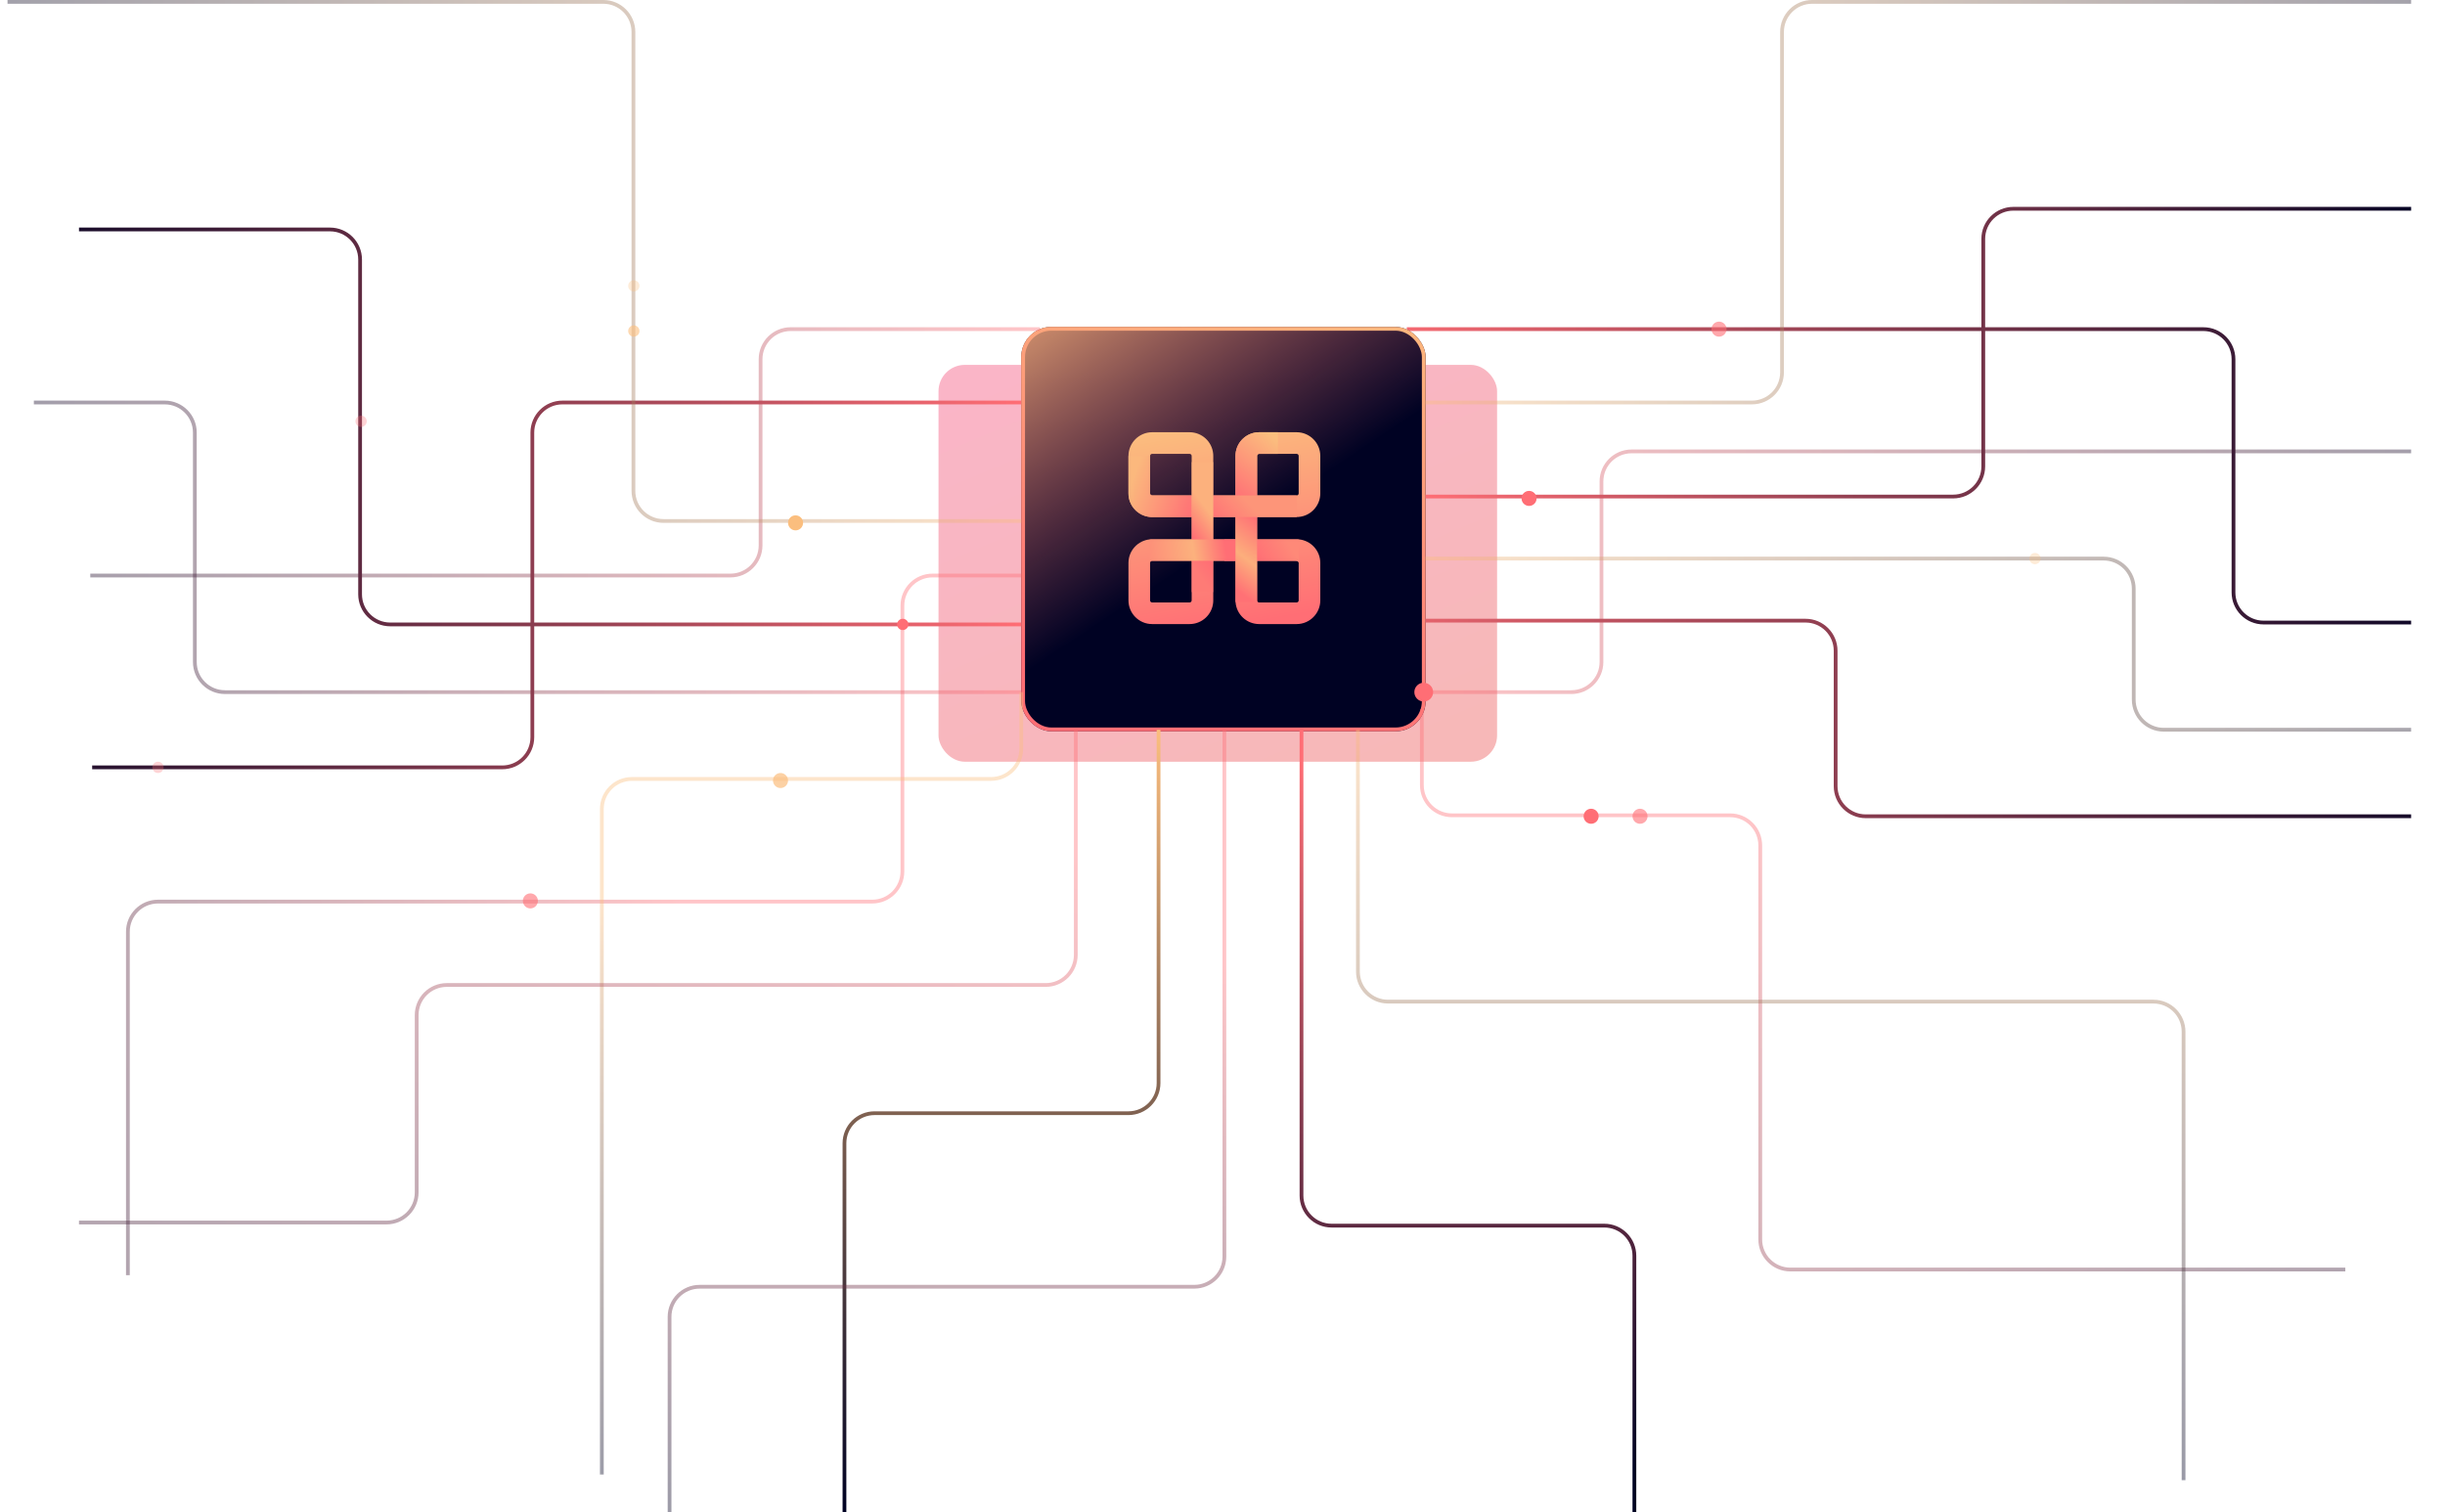 <svg width="1300" height="804" viewBox="0 0 1300 804" fill="none" xmlns="http://www.w3.org/2000/svg">
<path d="M748 175H1171.54C1180.37 175 1187.54 182.163 1187.54 191V315C1187.54 323.837 1194.7 331 1203.54 331H1282" stroke="url(#paint0_linear_1420_2740)" stroke-width="2"/>
<g opacity="0.5" filter="url(#filter0_f_1420_2740)">
<rect x="499" y="194" width="297" height="211" rx="14" fill="url(#paint1_linear_1420_2740)"/>
</g>
<g filter="url(#filter1_d_1420_2740)">
<rect x="543" y="173" width="215" height="215" rx="16" fill="#000223"/>
<rect x="543" y="173" width="215" height="215" rx="16" fill="url(#paint2_linear_1420_2740)"/>
<rect x="544" y="174" width="213" height="213" rx="15" stroke="url(#paint3_linear_1420_2740)" stroke-width="2"/>
<path d="M689.406 274.093C689.777 274.093 690.144 274.077 690.505 274.045C696.945 273.489 702 268.087 702 261.499V241.594C702 234.639 696.361 229 689.406 229H669.498C662.913 229 657.508 234.055 656.952 240.495C656.92 240.856 656.904 241.223 656.904 241.594V252.868V262.598H645.096V241.594C645.096 241.223 645.08 240.856 645.048 240.495C644.492 234.055 639.087 229 632.502 229H612.594C605.639 229 600 234.639 600 241.594V261.499C600 268.087 605.055 273.489 611.495 274.045C611.856 274.077 612.223 274.093 612.594 274.093H633.601V285.904H612.594C612.223 285.904 611.856 285.92 611.495 285.952C605.055 286.508 600 291.913 600 298.498V318.406C600 325.361 605.639 331 612.594 331H632.502C639.087 331 644.492 325.945 645.048 319.505C645.08 319.144 645.096 318.777 645.096 318.406V297.399H656.904V318.406C656.904 318.777 656.92 319.144 656.952 319.505C657.508 325.945 662.913 331 669.498 331H689.406C696.361 331 702 325.361 702 318.406V298.498C702 291.913 696.945 286.508 690.505 285.952C690.144 285.92 689.777 285.904 689.406 285.904H668.399V274.093H689.406ZM668.399 252.868V241.594C668.399 240.987 668.894 240.495 669.498 240.495H689.406C690.013 240.495 690.505 240.987 690.505 241.594V261.499C690.505 262.106 690.013 262.598 689.406 262.598H668.399V252.868ZM612.594 262.598C611.987 262.598 611.495 262.106 611.495 261.499V241.594C611.495 240.987 611.987 240.495 612.594 240.495H632.502C633.106 240.495 633.601 240.987 633.601 241.594V262.598H612.594ZM633.601 318.406C633.601 319.01 633.106 319.505 632.502 319.505H612.594C611.987 319.505 611.495 319.01 611.495 318.406V298.498C611.495 297.891 611.987 297.399 612.594 297.399H633.601V318.406ZM689.406 297.399C690.013 297.399 690.505 297.891 690.505 298.498V318.406C690.505 319.01 690.013 319.505 689.406 319.505H669.498C668.894 319.505 668.399 319.01 668.399 318.406V297.399H689.406ZM656.904 285.904H645.096V274.093H656.904V285.904Z" fill="url(#paint4_linear_1420_2740)"/>
<path d="M690.667 286.055V298.474C690.667 297.874 689.784 297.387 688.696 297.387H651V286.008H688.696C689.36 286.008 690.019 286.023 690.667 286.055Z" fill="url(#paint5_linear_1420_2740)"/>
<path d="M679.448 229H669.495C662.911 229 657.505 234.055 656.949 240.495C656.917 240.856 656.901 241.223 656.901 241.594V252.868V319.264H668.396V252.868V241.594C668.396 240.987 668.891 240.495 669.495 240.495H679.448V229Z" fill="url(#paint6_linear_1420_2740)"/>
<path d="M689.409 274.097H645.099V262.602H689.409C689.752 264.821 689.409 274.097 689.409 274.097Z" fill="url(#paint7_linear_1420_2740)"/>
<path d="M611.495 261.51V241.653H600V261.507C600 268.095 605.055 273.497 611.495 274.053C611.856 274.085 612.223 274.101 612.594 274.101H633.601V262.606H612.594C611.987 262.609 611.495 262.117 611.495 261.51Z" fill="url(#paint8_linear_1420_2740)"/>
<path d="M644.993 244.867H633.66V314H644.993V244.867Z" fill="url(#paint9_linear_1420_2740)"/>
<path d="M656.667 286.008H611.333V297.341H656.667V286.008Z" fill="url(#paint10_linear_1420_2740)"/>
</g>
<path d="M758 368H835.5C844.337 368 851.5 360.837 851.5 352V256C851.5 247.163 858.663 240 867.5 240L1282 240" stroke="url(#paint11_linear_1420_2740)" stroke-opacity="0.4" stroke-width="2"/>
<path d="M758 264H1038.5C1047.34 264 1054.5 256.837 1054.5 248V187.5V127C1054.5 118.163 1061.66 111 1070.5 111H1282" stroke="url(#paint12_linear_1420_2740)" stroke-width="2"/>
<path d="M553 175H420.397C411.561 175 404.397 182.163 404.397 191V290C404.397 298.837 397.234 306 388.397 306H48" stroke="url(#paint13_linear_1420_2740)" stroke-opacity="0.4" stroke-width="2"/>
<path d="M543 214H299.044C290.207 214 283.044 221.163 283.044 230V392C283.044 400.837 275.88 408 267.044 408H49" stroke="url(#paint14_linear_1420_2740)" stroke-width="2"/>
<path d="M543 306H495.808C486.971 306 479.808 313.163 479.808 322V463.37C479.808 472.207 472.645 479.37 463.808 479.37H260.694H84C75.163 479.37 68 486.534 68 495.37V678" stroke="url(#paint15_linear_1420_2740)" stroke-opacity="0.4" stroke-width="2"/>
<path d="M543 277H352.792C343.955 277 336.792 269.837 336.792 261V17C336.792 8.163 329.628 1 320.792 1H4" stroke="url(#paint16_linear_1420_2740)" stroke-opacity="0.4" stroke-width="2"/>
<path d="M543 332H207.465C198.629 332 191.465 324.837 191.465 316V138C191.465 129.163 184.302 122 175.465 122H42" stroke="url(#paint17_linear_1420_2740)" stroke-width="2"/>
<path d="M543 368L119.598 368C110.761 368 103.598 360.837 103.598 352V230C103.598 221.163 96.434 214 87.598 214H18" stroke="url(#paint18_linear_1420_2740)" stroke-opacity="0.4" stroke-width="2"/>
<path d="M758 214L931.5 213.998C940.337 213.998 947.5 206.834 947.5 197.998V17C947.5 8.163 954.663 1 963.5 1L1282 1" stroke="url(#paint19_linear_1420_2740)" stroke-opacity="0.4" stroke-width="2"/>
<path d="M758 297H1118.5C1127.34 297 1134.5 304.163 1134.5 313V372C1134.5 380.837 1141.66 388 1150.5 388H1282" stroke="url(#paint20_linear_1420_2740)" stroke-opacity="0.4" stroke-width="2"/>
<path d="M758 330H960C968.837 330 976 337.163 976 346V418C976 426.837 983.163 434 992 434H1282" stroke="url(#paint21_linear_1420_2740)" stroke-width="2"/>
<path d="M756 377L756 417.493C756 426.33 763.163 433.493 772 433.493L919.916 433.493C928.752 433.493 935.916 440.657 935.916 449.493L935.916 584.721L935.916 659C935.916 667.837 943.079 675 951.916 675L1247 675" stroke="url(#paint22_linear_1420_2740)" stroke-opacity="0.4" stroke-width="2"/>
<path d="M616 388L616 575.875C616 584.712 608.837 591.875 600 591.875L465 591.875C456.163 591.875 449 599.038 449 607.875L449 804" stroke="url(#paint23_linear_1420_2740)" stroke-width="2"/>
<path d="M722 388L722 516.559C722 525.396 729.163 532.559 738 532.559L1145 532.559C1153.84 532.559 1161 539.722 1161 548.559L1161 787" stroke="url(#paint24_linear_1420_2740)" stroke-opacity="0.4" stroke-width="2"/>
<path d="M692 387L692 635.658C692 644.494 699.163 651.658 708 651.658L853 651.658C861.837 651.658 869 658.821 869 667.658L869 804" stroke="url(#paint25_linear_1420_2740)" stroke-width="2"/>
<path d="M651 388L651 668.151C651 676.988 643.837 684.151 635 684.151L372 684.151C363.163 684.151 356 691.314 356 700.151L356 804" stroke="url(#paint26_linear_1420_2740)" stroke-opacity="0.4" stroke-width="2"/>
<path d="M543 368L543 398.151C543 406.988 535.837 414.151 527 414.151L336 414.151C327.163 414.151 320 421.314 320 430.151L320 784" stroke="url(#paint27_linear_1420_2740)" stroke-opacity="0.4" stroke-width="2"/>
<path d="M572 388L572 507.716C572 516.552 564.837 523.716 556 523.716L237.546 523.716C228.709 523.716 221.545 530.879 221.545 539.716L221.545 634C221.545 642.837 214.382 650 205.545 650L42 650" stroke="url(#paint28_linear_1420_2740)" stroke-opacity="0.4" stroke-width="2"/>
<circle cx="423" cy="278" r="4" fill="#FBBE7E"/>
<circle opacity="0.3" cx="337" cy="152" r="3" fill="#FBBE7E"/>
<circle opacity="0.6" cx="337" cy="176" r="3" fill="#FBBE7E"/>
<circle opacity="0.3" cx="84" cy="408" r="3" fill="#FF6E75"/>
<circle cx="480" cy="332" r="3" fill="#FF6E75"/>
<circle opacity="0.3" cx="192" cy="224" r="3" fill="#FF6E75"/>
<circle opacity="0.7" cx="415" cy="415" r="4" fill="#FBBE7E"/>
<circle cx="846" cy="434" r="4" fill="#FF6E75"/>
<circle opacity="0.6" cx="872" cy="434" r="4" fill="#FF6E75"/>
<circle opacity="0.3" cx="1082" cy="297" r="3" fill="#FBBE7E"/>
<circle cx="813" cy="265" r="4" fill="#FF6E75"/>
<circle cx="757" cy="368" r="5" fill="#FF6E75"/>
<circle opacity="0.6" cx="914" cy="175" r="4" fill="#FF6E75"/>
<circle opacity="0.6" cx="282" cy="479" r="4" fill="#FF6E75"/>
<defs>
<filter id="filter0_f_1420_2740" x="349" y="44" width="597" height="511" filterUnits="userSpaceOnUse" color-interpolation-filters="sRGB">
<feFlood flood-opacity="0" result="BackgroundImageFix"/>
<feBlend mode="normal" in="SourceGraphic" in2="BackgroundImageFix" result="shape"/>
<feGaussianBlur stdDeviation="75" result="effect1_foregroundBlur_1420_2740"/>
</filter>
<filter id="filter1_d_1420_2740" x="541.371" y="172.186" width="218.258" height="218.258" filterUnits="userSpaceOnUse" color-interpolation-filters="sRGB">
<feFlood flood-opacity="0" result="BackgroundImageFix"/>
<feColorMatrix in="SourceAlpha" type="matrix" values="0 0 0 0 0 0 0 0 0 0 0 0 0 0 0 0 0 0 127 0" result="hardAlpha"/>
<feOffset dy="0.814"/>
<feGaussianBlur stdDeviation="0.814"/>
<feComposite in2="hardAlpha" operator="out"/>
<feColorMatrix type="matrix" values="0 0 0 0 0 0 0 0 0 0 0 0 0 0 0 0 0 0 0.05 0"/>
<feBlend mode="normal" in2="BackgroundImageFix" result="effect1_dropShadow_1420_2740"/>
<feBlend mode="normal" in="SourceGraphic" in2="effect1_dropShadow_1420_2740" result="shape"/>
</filter>
<linearGradient id="paint0_linear_1420_2740" x1="720.91" y1="268.372" x2="1324.98" y2="280.904" gradientUnits="userSpaceOnUse">
<stop stop-color="#FF6E75"/>
<stop offset="1" stop-color="#000223"/>
</linearGradient>
<linearGradient id="paint1_linear_1420_2740" x1="554.026" y1="194" x2="659.466" y2="442.812" gradientUnits="userSpaceOnUse">
<stop stop-color="#F56C8F"/>
<stop offset="1" stop-color="#EF7271"/>
</linearGradient>
<linearGradient id="paint2_linear_1420_2740" x1="674.037" y1="337.04" x2="539.878" y2="134.77" gradientUnits="userSpaceOnUse">
<stop offset="0.225" stop-color="#FF6E75" stop-opacity="0"/>
<stop offset="1" stop-color="#FBBE7E"/>
</linearGradient>
<linearGradient id="paint3_linear_1420_2740" x1="674.037" y1="387.206" x2="745.849" y2="148.852" gradientUnits="userSpaceOnUse">
<stop stop-color="#FF6E75"/>
<stop offset="1" stop-color="#FBBE7E"/>
</linearGradient>
<linearGradient id="paint4_linear_1420_2740" x1="662.166" y1="330.623" x2="643.633" y2="222.767" gradientUnits="userSpaceOnUse">
<stop stop-color="#FF6E75"/>
<stop offset="1" stop-color="#FBBE7E"/>
</linearGradient>
<linearGradient id="paint5_linear_1420_2740" x1="665.167" y1="292.467" x2="681.867" y2="282.072" gradientUnits="userSpaceOnUse">
<stop stop-color="#FF6E75"/>
<stop offset="0.98" stop-color="#FE8978"/>
</linearGradient>
<linearGradient id="paint6_linear_1420_2740" x1="668" y1="320.8" x2="714.463" y2="259.819" gradientUnits="userSpaceOnUse">
<stop stop-color="#FF7175"/>
<stop offset="0.212" stop-color="#FCAE7C"/>
<stop offset="0.492" stop-color="#FF6E75"/>
<stop offset="1" stop-color="#FBBE7E"/>
</linearGradient>
<linearGradient id="paint7_linear_1420_2740" x1="635.7" y1="268.667" x2="651.977" y2="253.703" gradientUnits="userSpaceOnUse">
<stop stop-color="#FF6E75"/>
<stop offset="1" stop-color="#FD9579"/>
</linearGradient>
<linearGradient id="paint8_linear_1420_2740" x1="658" y1="283.5" x2="599.313" y2="262.764" gradientUnits="userSpaceOnUse">
<stop offset="0.02" stop-color="#FE8477"/>
<stop offset="0.403" stop-color="#FF6E75"/>
<stop offset="1" stop-color="#FBB87D"/>
</linearGradient>
<linearGradient id="paint9_linear_1420_2740" x1="638.533" y1="307.2" x2="666.926" y2="286.504" gradientUnits="userSpaceOnUse">
<stop offset="0.02" stop-color="#FE7B76"/>
<stop offset="0.271" stop-color="#FF6E75"/>
<stop offset="0.697" stop-color="#FCB17D"/>
</linearGradient>
<linearGradient id="paint10_linear_1420_2740" x1="611" y1="290" x2="650.777" y2="284.154" gradientUnits="userSpaceOnUse">
<stop stop-color="#FD9079"/>
<stop offset="0.574" stop-color="#FCB17D"/>
<stop offset="0.995" stop-color="#FF6E75"/>
</linearGradient>
<linearGradient id="paint11_linear_1420_2740" x1="758" y1="304" x2="1346" y2="304" gradientUnits="userSpaceOnUse">
<stop stop-color="#FF6E75"/>
<stop offset="1" stop-color="#000223"/>
</linearGradient>
<linearGradient id="paint12_linear_1420_2740" x1="758" y1="187.5" x2="1298" y2="187.908" gradientUnits="userSpaceOnUse">
<stop stop-color="#FF6E75"/>
<stop offset="1" stop-color="#000223"/>
</linearGradient>
<linearGradient id="paint13_linear_1420_2740" x1="553" y1="240.5" x2="-40.596" y2="240.5" gradientUnits="userSpaceOnUse">
<stop stop-color="#FF6E75"/>
<stop offset="1" stop-color="#000223"/>
</linearGradient>
<linearGradient id="paint14_linear_1420_2740" x1="543" y1="311" x2="-41" y2="311" gradientUnits="userSpaceOnUse">
<stop stop-color="#FF6E75"/>
<stop offset="1" stop-color="#000223"/>
</linearGradient>
<linearGradient id="paint15_linear_1420_2740" x1="543" y1="392.685" x2="-75.5" y2="592.5" gradientUnits="userSpaceOnUse">
<stop offset="0.304" stop-color="#FF6E75"/>
<stop offset="1" stop-color="#000223"/>
</linearGradient>
<linearGradient id="paint16_linear_1420_2740" x1="543" y1="344.029" x2="-52.35" y2="344.029" gradientUnits="userSpaceOnUse">
<stop stop-color="#FBBE7E"/>
<stop offset="1" stop-color="#000223"/>
</linearGradient>
<linearGradient id="paint17_linear_1420_2740" x1="543" y1="383" x2="-16.406" y2="381.656" gradientUnits="userSpaceOnUse">
<stop stop-color="#FF6E75"/>
<stop offset="1" stop-color="#000223"/>
</linearGradient>
<linearGradient id="paint18_linear_1420_2740" x1="543" y1="418.671" x2="-36.886" y2="418.671" gradientUnits="userSpaceOnUse">
<stop stop-color="#FF6E75"/>
<stop offset="1" stop-color="#000223"/>
</linearGradient>
<linearGradient id="paint19_linear_1420_2740" x1="758" y1="159.22" x2="1347" y2="159.22" gradientUnits="userSpaceOnUse">
<stop stop-color="#FBBE7E"/>
<stop offset="1" stop-color="#000223"/>
</linearGradient>
<linearGradient id="paint20_linear_1420_2740" x1="758" y1="342.5" x2="1378.2" y2="342.5" gradientUnits="userSpaceOnUse">
<stop stop-color="#FBBE7E"/>
<stop offset="1" stop-color="#000223"/>
</linearGradient>
<linearGradient id="paint21_linear_1420_2740" x1="685" y1="365" x2="1344" y2="382" gradientUnits="userSpaceOnUse">
<stop stop-color="#FF6E75"/>
<stop offset="1" stop-color="#000223"/>
</linearGradient>
<linearGradient id="paint22_linear_1420_2740" x1="845.958" y1="377" x2="1164.63" y2="865.631" gradientUnits="userSpaceOnUse">
<stop offset="0.159" stop-color="#FF6E75"/>
<stop offset="1" stop-color="#000223"/>
</linearGradient>
<linearGradient id="paint23_linear_1420_2740" x1="443.325" y1="388" x2="443.325" y2="804" gradientUnits="userSpaceOnUse">
<stop stop-color="#FBBE7E"/>
<stop offset="1" stop-color="#000223"/>
</linearGradient>
<linearGradient id="paint24_linear_1420_2740" x1="1175.92" y1="388" x2="1175.92" y2="787" gradientUnits="userSpaceOnUse">
<stop stop-color="#FBBE7E"/>
<stop offset="1" stop-color="#000223"/>
</linearGradient>
<linearGradient id="paint25_linear_1420_2740" x1="875.015" y1="387" x2="911.458" y2="776.783" gradientUnits="userSpaceOnUse">
<stop stop-color="#FF6E75"/>
<stop offset="1" stop-color="#000223"/>
</linearGradient>
<linearGradient id="paint26_linear_1420_2740" x1="545.773" y1="388" x2="523.335" y2="823.576" gradientUnits="userSpaceOnUse">
<stop offset="0.272" stop-color="#FF6E75"/>
<stop offset="1" stop-color="#000223"/>
</linearGradient>
<linearGradient id="paint27_linear_1420_2740" x1="463.456" y1="368" x2="433.832" y2="802.713" gradientUnits="userSpaceOnUse">
<stop offset="0.272" stop-color="#FBBE7E"/>
<stop offset="1" stop-color="#000223"/>
</linearGradient>
<linearGradient id="paint28_linear_1420_2740" x1="416.773" y1="388" x2="214.792" y2="869.61" gradientUnits="userSpaceOnUse">
<stop stop-color="#FF6E75"/>
<stop offset="1" stop-color="#000223"/>
</linearGradient>
</defs>
</svg>
